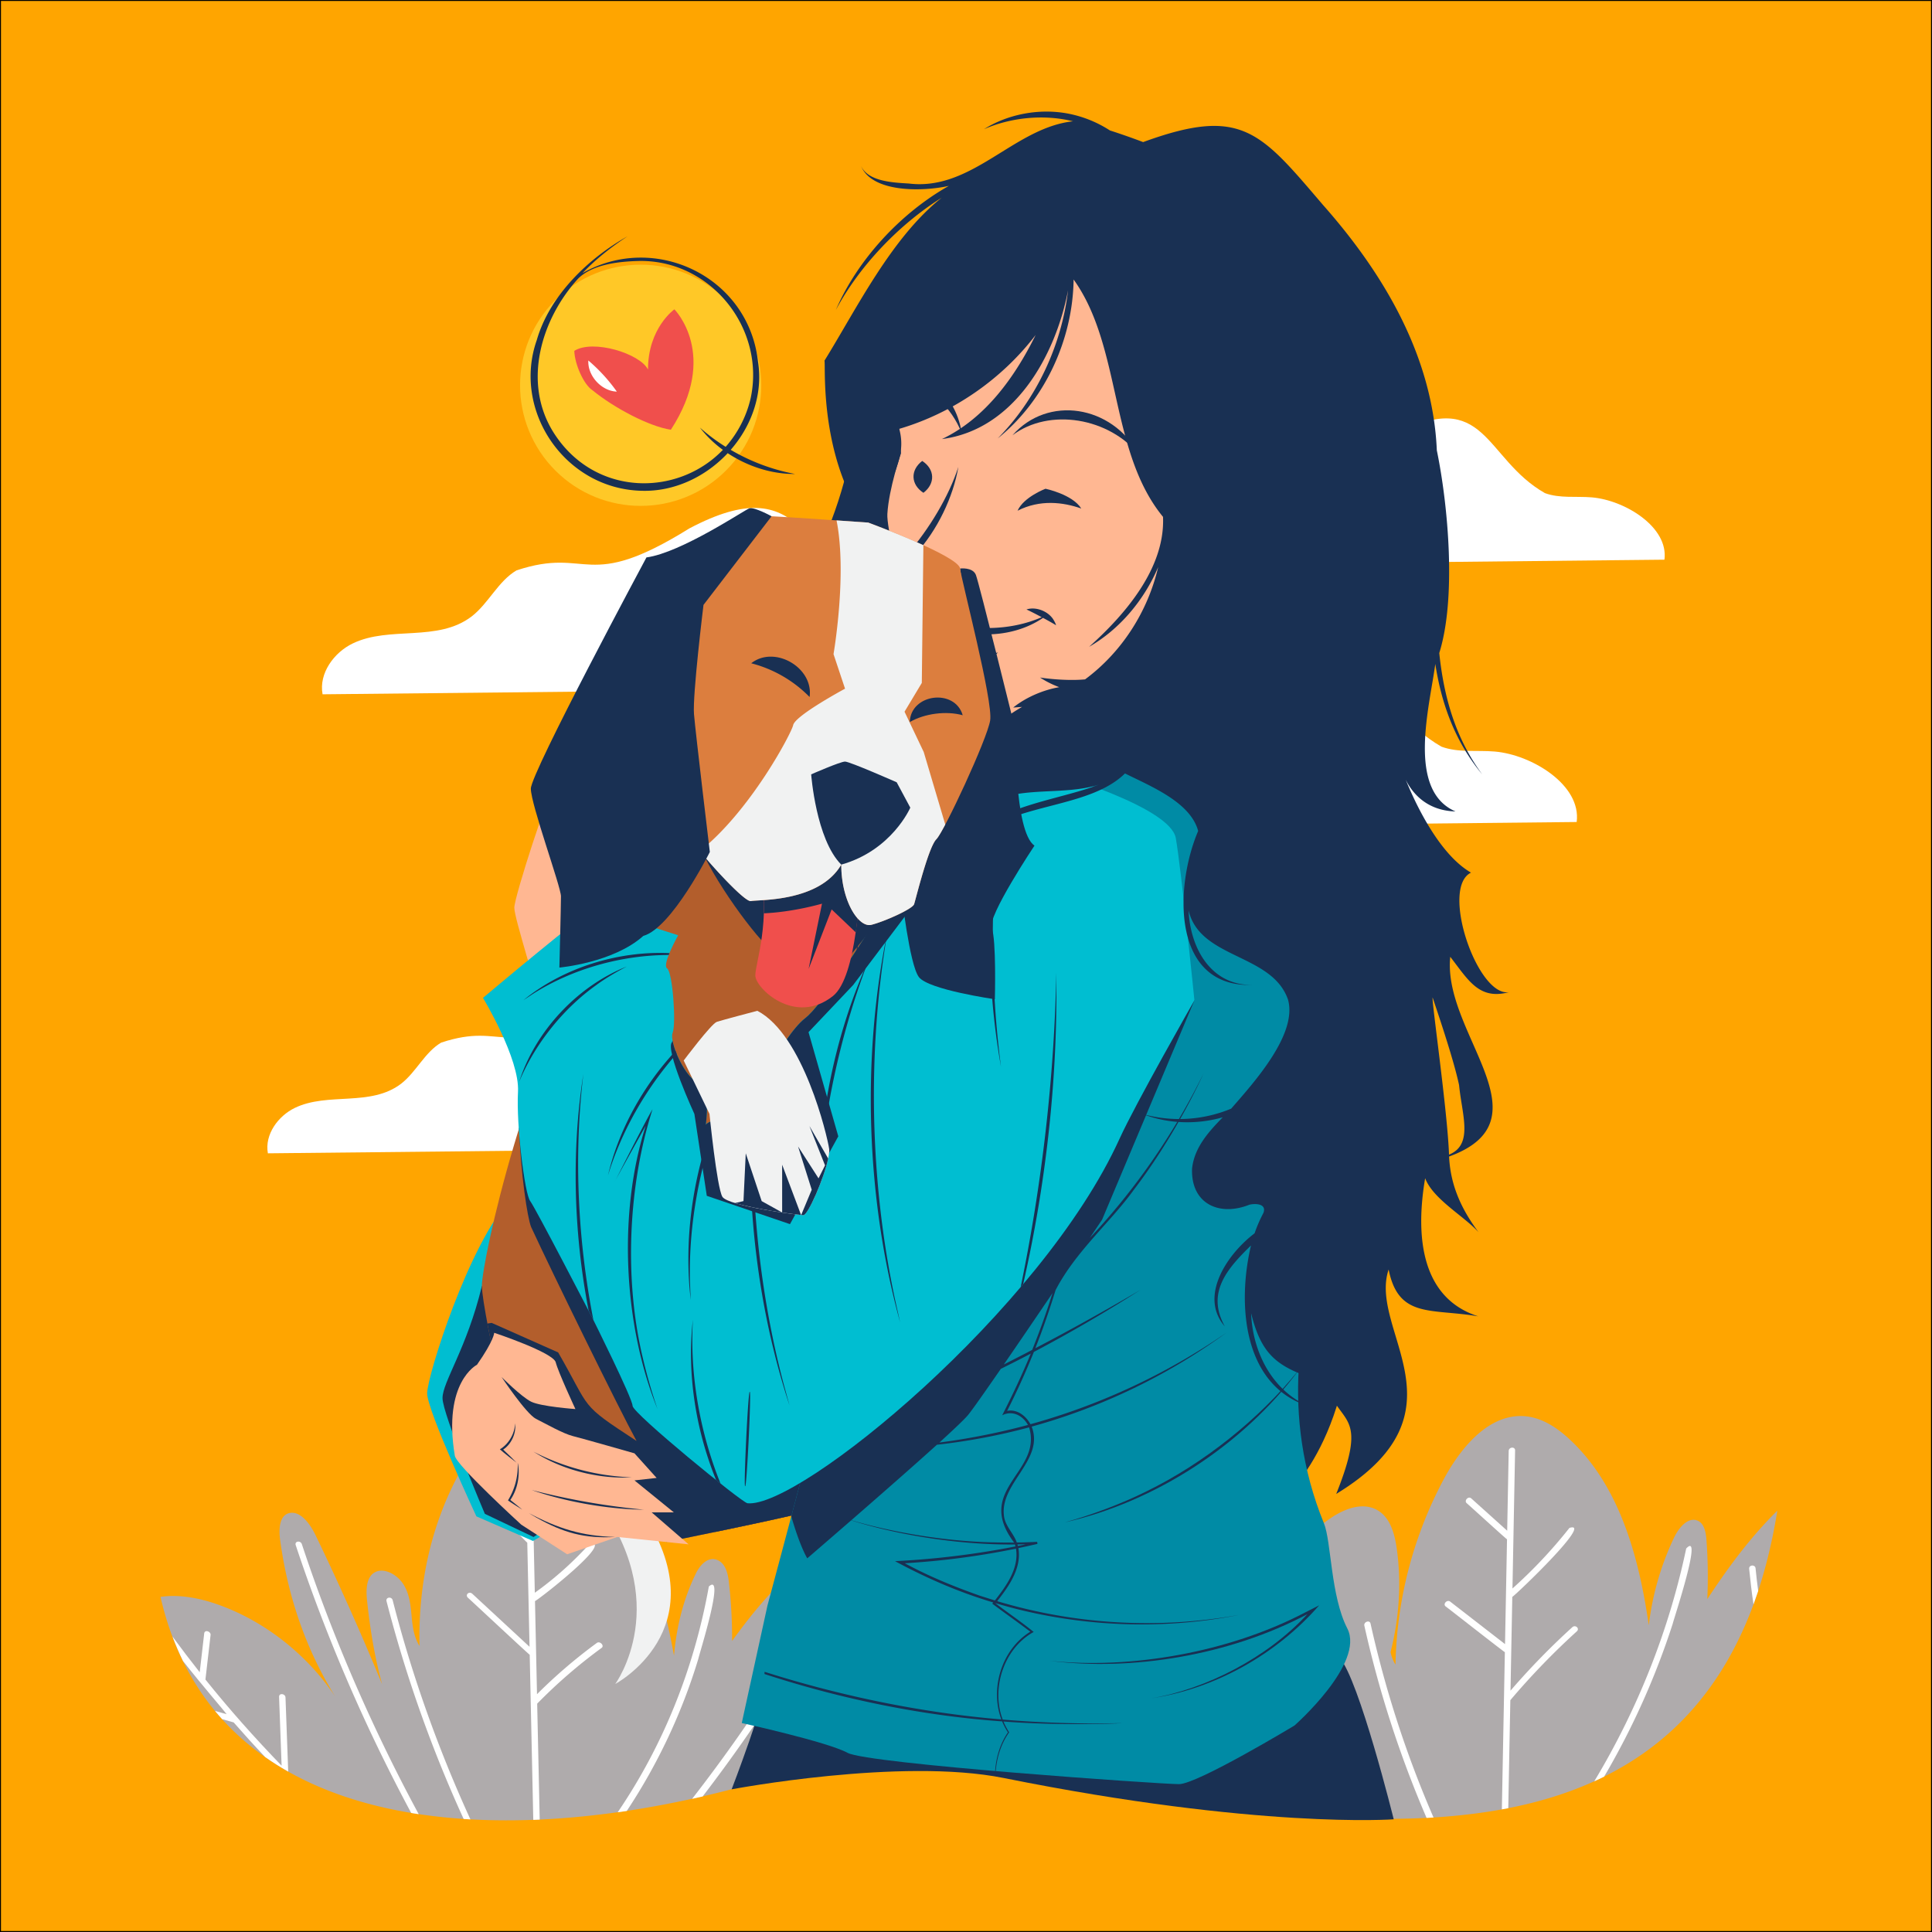 <svg xmlns="http://www.w3.org/2000/svg" viewBox="0 0 2001 2001">
  <rect x="0" y="0" width="2001" height="2001" fill="#333333" stroke="none"/>
  <defs>
    <style>
      .cls-1 {
        fill: #fff;
      }

      .cls-2 {
        fill: orange;
        stroke: #000;
        stroke-miterlimit: 10;
      }

      .cls-3 {
        fill: #afabac;
      }

      .cls-4 {
        fill: #f1f2f2;
      }

      .cls-5 {
        fill: #00bed1;
      }

      .cls-6 {
        fill: #193053;
      }

      .cls-7 {
        fill: #b35e2c;
      }

      .cls-8 {
        fill: #008ba5;
      }

      .cls-9 {
        fill: #ffb792;
      }

      .cls-10 {
        fill: #f04f4c;
      }

      .cls-11 {
        fill: #dc7e3e;
      }

      .cls-12 {
        fill: #ffc827;
      }
    </style>
  </defs>
  <g id="Background">
    <rect class="cls-1" x="0.5" y="0.5" width="2000" height="2000"/>
    <rect class="cls-2" x="0.5" y="0.5" width="2000" height="2000"/>
  </g>
  <g id="Elements">
    <g>
      <g>
        <g>
          <path class="cls-1" d="M1723.39,579.17c4.43-33.82-41-61.64-75.16-64.53-16.28-1.38-33.19,1.23-48.62-4.41-63.16-36-60.73-110.63-155.47-60.73-85.62,53.25-81.36,14.44-141.41,34.37-15,8.79-22.82,26.91-36.62,37.61-27.94,21.35-66.95,7.52-97.23,22.11-15.25,7.33-27.87,24.28-24.71,41.59Z" transform="translate(0.5 0.5)"/>
          <path class="cls-1" d="M1067.44,711c5.62-42.85-52-78.1-95.22-81.77-20.63-1.74-42.06,1.57-61.6-5.59-80-45.55-77-140.17-197-76.94C605.16,614.17,610.55,565,534.47,590.25c-19,11.13-28.91,34.1-46.4,47.65-35.4,27.05-84.83,9.53-123.18,28-19.33,9.29-35.32,30.77-31.31,52.69Z" transform="translate(0.5 0.5)"/>
          <path class="cls-1" d="M932.32,1187.2c5-38.28-46.4-69.76-85-73-18.43-1.56-37.57,1.4-55-5-71.48-40.69-68.73-125.2-175.94-68.73-96.89,60.26-92.07,16.35-160,38.9-16.95,10-25.82,30.46-41.44,42.56-31.62,24.16-75.77,8.51-110,25-17.26,8.31-31.54,27.49-28,47.07Z" transform="translate(0.5 0.5)"/>
          <path class="cls-1" d="M1632.49,850.86c5-38.27-46.4-69.76-85-73-18.43-1.56-37.57,1.4-55-5-71.48-40.68-68.73-125.19-175.94-68.72-96.89,60.26-92.07,16.34-160,38.89-17,10-25.82,30.46-41.44,42.56-31.62,24.17-75.77,8.52-110,25-17.26,8.3-31.55,27.48-28,47.07Z" transform="translate(0.5 0.5)"/>
        </g>
        <g>
          <path class="cls-3" d="M1065.73,1839c315.53,53.35,709,134.13,774.57-274.85-28.09,27.64-50.83,58.68-72.54,91.56a510.06,510.06,0,0,0-.89-61.73c-.62-8.1-2.59-17.68-10.29-19.94-9.77-2.85-18.64,8.4-23.27,18.06a290.94,290.94,0,0,0-26.14,90.7c-10.33-71.75-30.66-145.37-82.68-193.18-13.57-12.47-30.17-23.26-49.33-23.51-35.62-.46-63.79,34.14-81,66.69a423.86,423.86,0,0,0-49.33,190.8,37.8,37.8,0,0,1-5.09-13.07c9-35.43,11.36-72,6.4-107.14-2.2-15.62-6.89-32.51-20.43-40-19.88-11-46,4.28-63.74,21.16a404.33,404.33,0,0,0-28.75,30.52c-4.6-4.56-10.21-7.18-16.53-4.84-10.73,4-12.33,18.41-11.3,29.39q.45,4.89,1,9.75c-7.29,10.09-14.34,20.42-21.29,30.93a510.06,510.06,0,0,0-.89-61.73c-.61-8.1-2.58-17.68-10.29-19.94-9.76-2.85-18.64,8.4-23.27,18.06a290.94,290.94,0,0,0-26.14,90.7c-10.32-71.75-30.66-145.37-82.68-193.18-13.57-12.47-30.17-23.26-49.32-23.51-35.62-.46-63.79,34.14-81,66.69a423.9,423.9,0,0,0-49.33,190.8c-5.72-8.77-6.4-20.06-7-30.83s-1.32-22.07-7.16-30.76c-5.69-8.45-17.9-13.17-27.25-7.72q-1.06-12.64-3.32-25.34c-2.87-16-8.3-33.73-22.3-43.81-20.55-14.8-46.37-4.63-63.59,8.76-29.27,22.76-52.15,50.56-73.81,80.58a511.17,511.17,0,0,0-3.42-61.7c-1-8.19-3.34-18.12-11.22-21.86-10-4.73-18.51,4.77-22.79,13.49-12.81,26.09-20.2,55.14-22.74,85.35-13.37-73.51-36.93-150.81-91.49-208.52-14.23-15-31.46-29-50.84-33-36-7.35-63.12,21.69-79.16,50.81-29.75,54-43.46,115.09-42.11,180.62-6.14-9.84-7.28-21.22-8.28-32.07s-2.24-22.25-8.5-32-19.32-17-28.62-12.65c-9.84,4.58-10.13,18.23-8.91,29.73,3,28.45,7.79,58.3,15.56,86.59q-32-77.91-68.91-154.36c-5.45-11.27-15.17-25-26.55-23-10.68,1.89-11.71,16-10.23,27.11,7.52,56.54,25.51,112.07,57.19,163.16-28.79-43.25-72.68-77.95-120.77-95.16-19.76-7.08-41.25-11.08-60.22-8.17,57.08,248.5,347,263.18,591.39,199.23A734.74,734.74,0,0,1,1065.73,1839Z" transform="translate(0.5 0.5)"/>
          <g>
            <path class="cls-1" d="M1433.76,1739.85q-8.17-29.13-14.78-58.79c-.9-4.07-7.3-1.8-6.39,2.26a1117.5,1117.5,0,0,0,64.43,199c2.41-.13,4.81-.26,7.21-.41A1105.89,1105.89,0,0,1,1433.76,1739.85Z" transform="translate(0.5 0.5)"/>
            <path class="cls-1" d="M1561.64,1872.27q1.06-55.95,2.14-111.88a755.87,755.87,0,0,1,68.85-71.28c3.29-3-1.43-7.23-4.68-4.28a753,753,0,0,0-64,65.71l1.85-97.1c4.8-3.2,84.65-79.52,59.18-71.45a500.87,500.87,0,0,1-59,62.73c.89-46.47,1.85-96.72,2.73-142.94.08-4.25-6.55-3.72-6.63.53q-.78,41.28-1.57,82.57l-37.21-33.47c-3-2.73-7.73,2.3-4.69,5,.73.46,40.86,37.12,41.73,37.35l-2.07,108.56-56.78-44c-3.21-2.49-7.92,2.52-4.68,5,.73.39,60.44,47.2,61.3,47.35q-1.56,81.4-3.11,162.81C1557.22,1873.12,1559.44,1872.7,1561.64,1872.27Z" transform="translate(0.5 0.5)"/>
            <path class="cls-1" d="M1745.91,1603.37c-17.64,84.05-50,165.93-95.21,241.06q5.16-2.34,10.22-4.84a793.64,793.64,0,0,0,71-158.23C1733.08,1676.2,1763.8,1584,1745.91,1603.37Z" transform="translate(0.5 0.5)"/>
            <path class="cls-1" d="M1817.76,1623.79c-.4-4.15-7-3.66-6.63.53,1.29,12.29,2.61,24.65,4.5,36.84q2.5-6.83,4.86-13.9Q1818.9,1635.58,1817.76,1623.79Z" transform="translate(0.5 0.5)"/>
            <path class="cls-1" d="M1350.85,1710q-12.51-34.4-23.24-69.5c-1.21-4-7.6-1.72-6.39,2.26a1391,1391,0,0,0,98.07,239c.25.48.51,1,.76,1.45l7.83.1A1371.48,1371.48,0,0,1,1350.85,1710Z" transform="translate(0.5 0.5)"/>
            <path class="cls-1" d="M1297.65,1805q-.15,34.85-.31,69.68l6.62.74q.16-35.47.31-70.95C1304.29,1800.18,1297.67,1800.71,1297.65,1805Z" transform="translate(0.5 0.5)"/>
            <path class="cls-1" d="M1222.35,1801.61l7.11-47.19c1.08-4.2-5.33-5.46-6.39-1.24q-3.16,21-6.32,41.93c-11.25-12.94-22.23-26.12-32.72-39.69-26.76-9.77,55.14,73.52,58.74,78.22q-35.82-2.92-71-9.09c-25,9.84,72.5,15.27,77.94,16.3q16.23,16.49,33.31,32.1,5.94.72,11.88,1.41A897.33,897.33,0,0,1,1222.35,1801.61Z" transform="translate(0.5 0.5)"/>
            <path class="cls-1" d="M555.87,1764a530.92,530.92,0,0,1,66.72-57.73c3.2-2.34-1.74-7.49-4.91-5.18a532.48,532.48,0,0,0-62,53.12l-2.08-96.42c4.73-2.25,82.37-62.88,56.93-59.77a352.45,352.45,0,0,1-57.12,51.11c-1-46.13-2.08-96-3.07-141.93-.09-4.22-6.77-5-6.68-.75l1.77,82-39-40.55c-3.18-3.32-7.72.79-4.53,4.11.76.59,42.83,44.89,43.71,45.28l2.34,107.8-59.21-54.84c-3.36-3.1-7.91,1-4.53,4.11.76.53,63.05,58.72,63.92,59q1.85,85.52,3.7,171,3.32-.12,6.66-.28Q557.17,1824,555.87,1764Z" transform="translate(0.5 0.5)"/>
            <path class="cls-1" d="M288.55,1756.93l2.61,71.3c-27.66-28.58-54.11-58.27-78.89-89.2q2.64-22.83,5.27-45.65c.92-4-5.62-6.47-6.51-2.47q-2.34,20.28-4.69,40.57-14.42-18.26-28.2-37,5,13.23,10.93,25.41c19,24.19,43.17,52.17,45.16,55-4-1.08-8-2.2-12-3.33q3.58,4.35,7.34,8.51c6.38,1.74,10.87,3,11.93,3.35q15.93,18.24,32.6,35.87,11.52,8.07,23.89,15.06-1.39-38.34-2.8-76.69C295.08,1753.46,288.4,1752.7,288.55,1756.93Z" transform="translate(0.5 0.5)"/>
            <path class="cls-1" d="M733.65,1642.68c-15.29,85.25-47.46,164.87-94.4,233.83q4.69-.66,9.39-1.36a600.85,600.85,0,0,0,74.09-157.44C723.64,1712.79,751,1626.83,733.65,1642.68Z" transform="translate(0.5 0.5)"/>
            <path class="cls-1" d="M784.57,1780.64a3.54,3.54,0,0,0,.81.29c27.23,4.47,54.13.83,76.87-10.33,3.59-1.76,0-7.82-3.61-6-20.85,10.23-45.14,13.7-70,10.26,19-28.28,37.34-57.06,54.44-86.67,4.5,1.34,63.21.8,42.16-8.89a154.64,154.64,0,0,1-38.42,2.53c9.7-16.66,19.23-33.43,28.38-50.44,1.88-3.49-4-7.46-5.9-4q-25.8,47.94-54.56,94c-3-14.8-5.55-29.61-7.55-44.43-.57-4.21-7.25-5-6.68-.75,2.55,17.66,5.15,35.48,9.36,53q-43.55,69.06-93.52,133.37,5.44-1.2,10.88-2.46Q757,1821.3,784.57,1780.64Z" transform="translate(0.5 0.5)"/>
            <path class="cls-1" d="M423.54,1718.35q-9.44-30.61-17.33-61.44c-1.09-4.23-7.46-3.21-6.37,1a1356.79,1356.79,0,0,0,76.37,217.82c1.15,2.57,2.34,5.14,3.51,7.7,2.34.16,4.7.31,7,.44A1367.09,1367.09,0,0,1,423.54,1718.35Z" transform="translate(0.5 0.5)"/>
            <path class="cls-1" d="M338.49,1672.61q-14.06-36.7-26.34-73.77c-1.38-4.17-7.76-3.18-6.37,1A1756.4,1756.4,0,0,0,414.7,1857q5.26,10.14,10.7,20.22,3.86.64,7.76,1.23A1761.73,1761.73,0,0,1,338.49,1672.61Z" transform="translate(0.5 0.5)"/>
          </g>
        </g>
      </g>
      <g>
        <path class="cls-4" d="M615.1,1549.73c83.87,109.24,21.62,193.9,21.62,193.9s105.17-56,31.12-173.39Z" transform="translate(0.5 0.5)"/>
        <g>
          <path class="cls-5" d="M528.56,1241.25c-43.33,45.87-86.66,183.5-86.66,201.34s51,127.44,51,127.44l58.62,25.49,150.37-89.21s17.84-124.88,5.1-132.53S528.56,1241.25,528.56,1241.25Z" transform="translate(0.5 0.5)"/>
          <path class="cls-6" d="M498.61,1331.41c-15.63,64.72-40.78,99.34-40.78,116.12s43.84,119.88,43.84,119.88l50.42,24,129.34-83.91s15.34-117.48,4.38-124.67S498.61,1331.41,498.61,1331.41Z" transform="translate(0.5 0.5)"/>
        </g>
        <path class="cls-6" d="M803.14,1711.17c-12.74,56.08-45.88,141.56-45.88,141.56s175-33.2,281.84-11.72C1303,1894.08,1443,1883.79,1443,1883.79s-35.76-144.58-56.15-167.52-48.43-99.4-58.62-96.85S803.14,1711.17,803.14,1711.17Z" transform="translate(0.5 0.5)"/>
        <path class="cls-6" d="M978.21,1138.11l-.44-.4c-48.43-40.78-270.15-39.81-270.15-39.81l-23-120.76-100.51,63.57c-18.61,42.38-34.33,86.59-47,127.44,1.89,48.3,8.61,92.51,12.44,102.1,5.1,12.74,86.66,178.41,86.66,178.41l61.17,117.24s20.75,10.08,43.1,20.23c45.26-9.38,105.11-22.19,109.82-25.33C856.4,1556.75,942.9,1260,978.21,1138.11Z" transform="translate(0.5 0.5)"/>
        <g>
          <path class="cls-7" d="M628.59,954.2c-84.11,137.64-130,351.73-130,377.21s43.32,221.74,56.07,221.74,89.2-17.84,96.85-10.19,38.23,53.52,38.23,53.52,152.92-30.58,160.57-35.68,142.73-474.06,142.73-474.06Z" transform="translate(0.5 0.5)"/>
          <path class="cls-6" d="M977.77,1137.71c-48.43-40.78-270.15-39.81-270.15-39.81l-23-120.76-100.51,63.57c-18.17,41.45-33.6,84.33-47,127.44,1.88,48.3,8.61,92.51,12.44,102.1,21.75,47.16,91.19,188.68,109.22,221.66-60.28-39.44-46.25-31.16-81.18-91.68l-68.82-30.58-4.47.65c12.21,64.89,40.47,182.85,50.35,182.85,12.74,0,89.2-17.84,96.85-10.19s38.23,53.52,38.23,53.52,27.7-5.54,60.12-12.3c31-6.62,62.26-12.81,93-20.83,10.34-2.12,8.53-4.91,12.14-13.64,40.73-123.91,91.27-303.16,123.22-411.6Z" transform="translate(0.5 0.5)"/>
        </g>
        <path class="cls-6" d="M1399.91,1319.08c7.09,167.85-70.92,231.68-70.92,231.68L1291.16,1338Z" transform="translate(0.5 0.5)"/>
        <path class="cls-6" d="M890.12,368c2.18,159.35-74.22,255.4-74.22,255.4l34.93,115.7s-69.86,107-43.66,133.16,100.41,120.06,96.05,141.89-43.66,122.25-43.66,122.25l185.55-30.56,209.56-382s61.13-240.13,24-275S1178.27,320,1145.52,320,890.12,368,890.12,368Z" transform="translate(0.5 0.5)"/>
        <g>
          <path class="cls-8" d="M794.35,1662.47l-26.59,121.6s88.6,19.43,109.58,30.87,324.19,32.42,343.26,32.42,119.61-60.71,119.61-60.71,73.3-64.5,54.71-100.57c-17.29-33.53-16.53-90.14-24.19-108.85-45.69-111.67-24.93-222.91,3.11-276.94,8.1-15.6,79.41-211.93,62.24-299.65s-91.53-251.72-91.53-251.72-47.68-38.14-59.12-40-185,45.76-196.42,47.67-97.25,55.3-152.55,131.58c0,0-114.42,251.72-110.61,261.26s44.2,202.77,46.11,210.4S794.35,1662.47,794.35,1662.47Z" transform="translate(0.5 0.5)"/>
          <g>
            <path class="cls-6" d="M1162.15,1784.24Z" transform="translate(0.5 0.5)"/>
            <path class="cls-6" d="M1038,1780.45c-12.14-32.12,1.06-73.59,32.1-90.7-12-9.9-26.26-19.48-39.59-29.71l.09-.11c81.56,24.46,170.09,28.55,252.64,12.08a539.66,539.66,0,0,1-250.93-14.16c12.09-15.39,25.51-34.26,21.92-54.94,7.11-1.48,13.73-3,19.77-4.37l-.3-2.13c-7.19.36-14.22.57-21.1.67-3.54-10-12.49-17.41-13.35-28.32-3.73-33.4,42.08-57.27,28.77-91.7a625.06,625.06,0,0,0,202.08-97.55,672.71,672.71,0,0,1-203.32,95.07c-4.86-8.91-14.18-15.9-24.2-13.78q15.18-30,27.74-61.11c37.84-19.93,76.5-42.57,110.08-64.07-33.45,19.64-71.64,41-108.6,60.27,7.86-19.79,14.77-40,21-60.24,21-40.4,56.68-70,81.06-103.93,27.1-35.32,54.55-81.74,72.18-120.47a701.91,701.91,0,0,1-117.84,170.45c7.89-11.7,12.74-18.93,12.74-18.93l95.64-227.24c-133.33-100.59-199.08-174.39-245.47-208.6-19.07,17.88-38.21,38.53-54.64,61.2,0,0-114.42,251.72-110.61,261.26s44.2,202.77,46.11,210.4c1.2,4.8-29.76,123.09-52.93,210.34,5.53,18.73,11.05,33.6,16.52,43.38,0,0,19.65-16.89,45.49-39.36,50.59,15.88,114.12,25.58,169.57,25a11.31,11.31,0,0,1,.62,2,861.61,861.61,0,0,1-124.77,15.26c33.06,17.85,66.63,32.29,101.76,42.79a14.46,14.46,0,0,0-1,1.29c13.41,10,26.78,19.41,39.4,29-29.84,18.28-41.92,59.12-30,90.84-81-6.73-165.14-23.86-245.25-49.31l-.1,2.27c80.19,26.23,164.73,43.34,246.15,49.08a70.8,70.8,0,0,0,6,11.35c-7.93,11.43-12.27,25.63-13.26,40.06l.65.06c1.16-14.49,5.71-28.71,13.87-40.1a79.91,79.91,0,0,1-5.92-11.28c37.83,3.09,88.28,3.42,123.37,1.76l-31.47.35C1101.17,1784.39,1068.47,1783.11,1038,1780.45ZM1061.86,1599q-4,.83-8.14,1.67c-.14-.52-.28-1-.43-1.55C1056.12,1599.07,1059,1599,1061.86,1599Zm27.77-260.22c-.47,1.44-1,2.88-1.41,4.33-5.79,18.31-12.49,36.59-19.65,54.5-9.54,5-19.68,10.2-29.35,15.06C1054.81,1390,1073,1363.3,1089.63,1338.75Zm-87.78,126.61c4.32-5.19,17.54-24,34.21-48.14,10.15-5,20.88-10.47,31-15.78,0,0,0,.07,0,.11-8.94,21.66-18.92,42.81-29.58,63.77,10.19-5.37,21.17-.08,26.68,10a712.65,712.65,0,0,1-91.68,18.22C987.24,1480.05,998.3,1469.62,1001.85,1465.36Zm26,131.54c-47.61-.93-103.6-10.11-146.62-22.91,28-24.37,63.29-55.23,88.66-78.18a646.16,646.16,0,0,0,95.48-18c14.07,46.55-57.3,64-15.51,119.34Q1038.55,1597.22,1027.84,1596.9Zm-13.14,55.4c-26.57-9.4-52.24-19.75-78.11-33.75h0a813.82,813.82,0,0,0,115.17-15.13c3.33,20.29-10,38.55-21.84,53.67C1024.89,1655.5,1019.76,1653.93,1014.7,1652.3Z" transform="translate(0.5 0.5)"/>
            <path class="cls-6" d="M1351.3,1669.52c-79.47,41.67-181.52,59-264.82,50.07,85.37,10.92,186.22-5.48,267.08-48.27-41.31,45-105,77.66-161.27,87.07,65-9.68,129-45.13,173.46-96.21Z" transform="translate(0.5 0.5)"/>
            <path class="cls-6" d="M1102.15,1576.27c93.93-21.19,184.78-80.31,242.4-157.58,0,0,0-.1,0-.15-41.08,51-98.6,96.82-157.88,125.69C1161.08,1557.05,1128.55,1569.13,1102.15,1576.27Z" transform="translate(0.5 0.5)"/>
          </g>
        </g>
        <path class="cls-7" d="M738.55,807.8C678,882.15,611.89,1028.09,611.89,1028.09s101.88,165.21,112.9,165.21S901,1152,901,1152l101.88-247.82Z" transform="translate(0.5 0.5)"/>
        <g>
          <path class="cls-9" d="M560.78,1050.23c-3.81-24.8-28.6-99.17-28.6-110.61s37-124.66,38.9-118.93S673.71,789.31,673.71,795s-.42,211.33-.42,211.33Z" transform="translate(0.5 0.5)"/>
          <g>
            <path class="cls-5" d="M1090.92,800.41c-53.39-5.72-135.39,74.37-146.84,91.54S858.27,1035,833.48,1054s-61,97.25-61,97.25-40.05,7.63-42,13.35c0,0,5.73-40-7.62-43.86s-30.52-42-26.7-51.49,0-62.93-5.72-66.74,11.44-34.32,11.44-34.32-82-26.7-87.72-26.7-114.42,91.53-114.42,91.53S537.9,1096,536,1130.32s6.87,105.43,12.59,113.06S613.26,1365,613.26,1365s41.39,82.91,41.39,90.54,113.32,100.28,119,100.89c53.4,5.73,304.62-199.52,385.47-377.7,16.22-35.76,77.45-143.17,77.45-143.17S1223,900,1217.3,867.56,1090.92,800.41,1090.92,800.41Z" transform="translate(0.5 0.5)"/>
            <path class="cls-6" d="M714.16,1329.05c.19,3.92.73,16.36.75,16.81-7.24-61.3,1.72-126.87,24.24-186.19,1.11-.39,2.29-.78,3.52-1.17C722.6,1213.1,712.47,1272.2,714.16,1329.05Zm66.27-194.12c-.81,1.62-1.58,3.15-2.28,4.57-6.89,105.92,6.61,217.12,39.08,315.69.19.69-4.7-17.23-6.27-22.9C786,1337.77,775.55,1234.29,780.43,1134.93Zm67.24,92.79c5-78.92,23.74-163,52.63-236.63.19-.43-4.48,10.15-5.92,13.48C864.94,1073.5,848.31,1153,847.67,1227.72Zm71.26-264.57c-27.23,130.7-22.59,277.28,12.86,406,.19.88-4.06-18.27-5.38-24.11C900.13,1222.05,897.59,1086.69,918.93,963.15Zm174.59,43.71c-1.91,106.33-14.81,219.34-36.92,325.74l2.59-3.06c22.88-100.11,35-206.19,34.42-307.19C1093.55,1012.38,1093.52,1006.86,1093.52,1006.86ZM629.19,1216.93c13.68-45.07,39.06-89.73,71.12-126-.41-1-.78-2-1.14-2.92C665.36,1124.39,640.17,1170,629.19,1216.93Zm46.15-68.52c-6.16,9.89-33,63.14-38.08,72.92,3.69-6.66,19.61-35.62,31-55.81-29.12,91.59-22.76,206.94,12.25,293.38A547.54,547.54,0,0,1,665.05,1405C646,1324.85,649.85,1228,675.34,1148.41Zm-38.86,74.31,0-.06C636.46,1222.74,636.46,1222.75,636.48,1222.72Zm.78-1.39-.78,1.39C636.29,1223.16,636.58,1222.63,637.26,1221.33ZM692.1,988.59c.25-.64.51-1.28.78-1.93-53.73-2.4-110.22,15.29-151.24,48.71-.4.27,7.48-4.91,9.84-6.49C592.33,1002.93,643,988.7,692.1,988.59Zm-155,131.61c16-38.87,45.58-76.08,80.14-100.55,9.07-6.78,22.34-14.49,31.54-19.16C597.49,1020.79,553.81,1067.61,537.12,1120.2Zm66.53-7.94c-12.32,79.11-10.09,163.74,5.54,244.85l4.07,7.86s.31.61.85,1.71C597.6,1282.75,593.82,1195,603.65,1112.26Zm113.47,254.35c-6.21,54.8,2.7,113.28,24.07,165.79l4.58,3.65C724.15,1482.37,713.87,1423,717.12,1366.61Zm58.9,74.47c-1.58-2.62-6.56,100.12-4.73,97.65C772.87,1541.34,777.85,1438.61,776,1441.08Zm263.34-627.46c-.74,3.92-2.33,12.3-2.91,15.43-15.94,89.06-16,186.78-.15,275.59-12.37-94.06-11.25-197.19,3.14-291.06Z" transform="translate(0.5 0.5)"/>
            <path class="cls-6" d="M867.73,1176.42l-30.83-107.9,46.24-48.82L946.26,936l-31.39,2.87c-27.2,43.65-65.06,102.57-81.39,115.14-24.79,19.07-61,97.25-61,97.25s-40.05,7.63-42,13.35c0,0,5.73-40-7.62-43.86-10.85-3.1-24.22-28.87-26.8-43.54l-.48,1.55c-7.71,7.71,23.12,74.51,23.12,74.51l12.84,84.78,86.15,29.31Z" transform="translate(0.5 0.5)"/>
          </g>
        </g>
        <g>
          <path class="cls-4" d="M783.9,1046.41c47.67,24.79,72.46,129.68,74.37,143s-21,68.65-26.7,68.65-78.18-9.53-83.9-19.06-13.35-85.82-13.35-85.82l-26.7-55.3s28.61-38.14,34.33-40.05S783.9,1046.41,783.9,1046.41Z" transform="translate(0.5 0.5)"/>
          <g>
            <path class="cls-6" d="M809.58,1205.81v49.47l-21.2-11.78L771.89,1194l-2.36,49.47s-3.63,1-8.71,2c20.43,6.23,57.89,11.41,68.34,12.37Z" transform="translate(0.5 0.5)"/>
            <path class="cls-6" d="M840.21,1231.72l-10.93,26.21c1.09.1,1.87.15,2.29.15,4.75,0,21.3-38,25.72-58.63l-19.44-33.69,16.15,40.7-6.72,13.48-21.21-33Z" transform="translate(0.5 0.5)"/>
          </g>
        </g>
        <g>
          <path class="cls-9" d="M981.37,246c-39.26,75.39-55,136.64-55,141.35S932.69,469,932.69,469s-12.57,36.12-14.14,62.82,48.69,205.74,70.67,223c0,0,127.22,6.28,229.3-72.24l70.67-77s29.84-197.88-1.57-274.84-183.75-120.93-194.74-119.36S981.37,246,981.37,246Z" transform="translate(0.5 0.5)"/>
          <g>
            <path class="cls-6" d="M954.66,476.91c-12.55,9.54-11.9,24.49,1.25,33C968.46,500.36,967.81,485.42,954.66,476.91Z" transform="translate(0.5 0.5)"/>
            <path class="cls-6" d="M1119.4,526.18c-9.16-14.66-37.06-20.48-37.06-20.48s-22.61,8.52-28.93,22.75C1076.6,516.66,1100.35,519.51,1119.4,526.18Z" transform="translate(0.5 0.5)"/>
            <path class="cls-6" d="M942,398c21.18,3.63,42.78,22.92,53.56,50-6.6-44.18-45.36-70.64-72.48-49.48C928.29,397.36,936.21,396.69,942,398Z" transform="translate(0.5 0.5)"/>
            <path class="cls-6" d="M1179.26,470.09c-28.64-51.39-94.55-61.31-131.15-19.76,38-28.68,100.4-18.62,132.07,21.28Z" transform="translate(0.5 0.5)"/>
            <path class="cls-6" d="M1002.71,596.66c2.8,0,5.24-.33,6.94-.47-20.1-.86-45-8.68-62-22.81,22.77-24.61,39.21-59.45,44.43-90.29-9.67,30-29.8,64.05-53.72,91.48C955.6,589.15,982.3,597.86,1002.71,596.66Z" transform="translate(0.5 0.5)"/>
            <path class="cls-6" d="M1091,642.05c-5.14-9.28-18.41-14.62-28.37-11.32,4.92,2.28,10.63,5.25,15.78,8-33.29,14.65-75.07,14.53-108,2.18-4.71-1,3.31-1.1,4-9.26-1.83,8.7-12.31,7.69-7.22,9.95,32.09,20.52,80.16,20,112.57-2.15,5.11,2.7,9.39,5.14,13.56,7.63A23,23,0,0,0,1091,642.05Z" transform="translate(0.5 0.5)"/>
            <path class="cls-6" d="M1029.9,676.19c-15.69,4-34.12.78-47.43-8.32,9.16,17.71,36.86,21.79,50.69,7.38C1033.29,675.22,1030.69,675.94,1029.9,676.19Z" transform="translate(0.5 0.5)"/>
          </g>
          <path class="cls-6" d="M1562.56,1027.05c-32.58,5.77-71.76-108-39.52-123.75-33.9-19.64-58.62-74-67.68-96.38,6,12.39,20.5,32.13,51.62,33-50.86-21.94-26.73-108.62-20.93-152.78,6.44,41.38,20.29,80.29,48.62,114.42-27.92-37.74-39.8-80.55-44.5-125.69,17.75-56.6,9.41-152-2.53-209.94-4.12-96.84-54.47-182.51-117.86-254.13-65.17-76.23-84.37-102.35-186.33-65.14-9.8-3.73-22.55-8.25-34.37-12.05a122,122,0,0,0-42.59-17.31c-30.36-6-63.17.42-87.86,16,27.48-12,61.55-15.78,92.21-8.17-61.13,6.58-104.51,72.51-170.06,64.45-16.61-1-42.18-2.1-49.47-18.17,11.43,28.09,64.62,26.53,90.94,20.6-50.38,28.41-94.79,76.87-117.08,128.58,24.16-45.14,64.85-88.17,109.61-116.29-52.14,41.43-88.1,115-121.37,168.76,1.66,3.61-8,118.88,60.52,188.27-6.36-60.11,27.67-78.29,16.93-117.66,55.58-16.35,106.09-51.23,141.29-97.26-21.54,43.65-52.2,86.48-97.05,107.83,74.7-9.68,117.58-85.91,130.61-154.15-6.68,57.11-32.89,113.09-72.93,153.54,48.52-38.92,77.9-102.24,78.66-164.66,50,69.59,36.92,178,92.61,245.85,2.33,53.28-39.6,101.48-76.56,134.59,31.52-18,57-48.3,71.55-82.6-10.72,46-37.61,88.12-75.7,116.32-14.93,1.46-34.63,0-46.67-1.91a100.34,100.34,0,0,0,19.92,10c-16.88,2.87-34.8,10.7-47.67,21.07-.26.09,7.24-.48,9.14-.64-14.45,8.32-29.5,19.63-40.19,30.9-22.5,6.49-45.42,16.46-67.22,27.46l8.52,4.63c-19.06,11.68-49.53,31-69.74,43.75,15-1.08,42.3-1.44,57.77-4.4-30.51,35-60.43,86.36-69.47,128.65a230.9,230.9,0,0,1,16.09-32.14A212.35,212.35,0,0,0,887,993.09c2.88-89.14,74-153.94,159.93-170.1,29.21-6.17,62-1.72,90.47-10.79-53.54,20.89-145.53,23.83-143.81,96.27,7.08-84.05,123.43-60.83,171.08-107.91,25.9,13,67.9,29.62,75.78,59.63-24.38,57-28.12,162.66,56.67,159.39-43.1.94-64.87-37.66-66.59-77.19,11.8,50.62,86.39,44.44,103,92.47,10,35.89-35.47,86-58.89,112.88a140.12,140.12,0,0,1-91.68,5.55c26.27,10.27,55.78,11.13,82.94,3.43-14.85,15.24-29.4,31.29-31.77,53.14-1.33,36.26,28,49.93,59.43,37.36,6.5-1.49,18.07-1,14.47,8.55a146.76,146.76,0,0,0-9.15,21.1c-28.68,21.74-57.8,65.41-30.82,96.38-19.25-34.58,2-59.44,27.11-83.8-14.34,60.56-8.46,144.75,59.29,166.39-37-16.15-57.53-55.24-59.17-96.19,11.21,45.09,28.27,57.3,77.24,71.44,13.14,45.73,45.84,28.37,10.92,115.69,139.71-85.13,32.88-168.67,54.27-232.43,10.25,51.1,44,40.06,92.9,48.52-59.29-18.93-65.31-82.78-55.08-143.08,8.2,21.73,40.36,39.27,55.34,55.94-21.65-28.88-29.38-54.08-30.54-78.4,104.78-38.26-7.09-127.6,1.21-206.86C1520.3,1014.6,1531.29,1035.56,1562.56,1027.05Zm-51.87,96.32c2.92,30.56,15.18,61.65-10.42,72-1.47-43.79-18.06-159-17-162.73C1495.49,1068.67,1506.32,1102.76,1510.69,1123.37Z" transform="translate(0.5 0.5)"/>
        </g>
        <g>
          <path class="cls-6" d="M993.82,588.32s13.12-1.64,16.4,6.56,41,160.73,41,160.73-1.64,105,19.69,119.73c0,0-49.21,73.81-44.29,85.29s3.28,73.81,3.28,73.81-68.88-9.85-78.72-23-18-86.92-18-86.92,41-83.65,42.65-88.57,39.36-96.77,39.36-96.77Z" transform="translate(0.5 0.5)"/>
          <path class="cls-6" d="M726,879.68c16.4,37.72,64.43,102.27,77.55,107.19s52.49,14.76,59.05,18,62.32-73.8,62.32-73.8-31.16-67.25-39.36-67.25S726,879.68,726,879.68Z" transform="translate(0.5 0.5)"/>
          <g>
            <path class="cls-10" d="M786.72,895c11.48,59.05-4.92,101.69-4.92,114.81s41,52.49,80.36,21.33C887.52,1011.08,890,916.35,890,916.35L872,857.3Z" transform="translate(0.5 0.5)"/>
            <path class="cls-6" d="M790.65,945.43c30.67-1.28,60.21-10,60.21-10L837,1003l23.85-61.62,25,23.82A480.33,480.33,0,0,0,890,916.35L872,857.3,786.72,895A222.24,222.24,0,0,1,790.65,945.43Z" transform="translate(0.5 0.5)"/>
          </g>
          <path class="cls-11" d="M798.64,534.19c-4.92,0-72.16,83.65-82,111.53s-14.77,150.9-11.48,159.1,19.68,75.44,23,80.36,42.64,49.21,49.2,47.57,70.53,1.64,93.49-37.73c0,37.73,18,65.61,31.16,62.33S944.62,941,946.26,936s14.76-59,23-67.25,52.48-103.33,55.76-123-29.52-144.33-31.16-157.45-95.13-47.57-95.13-47.57S803.56,534.19,798.64,534.19Z" transform="translate(0.5 0.5)"/>
          <path class="cls-4" d="M956.22,778.36l-19.88-41.74,17.89-29.82,1.63-142.63c-26.51-12.12-57.17-23.42-57.17-23.42l-32.77-2.24C877.08,594.38,862.79,677,862.79,677l11.93,35.78S823,740.59,821,750.53c-1.52,7.62-42.75,86.46-95,129.15a29.51,29.51,0,0,0,2.11,5.5c3.28,4.92,42.64,49.21,49.2,47.57s70.53,1.64,93.49-37.73c0,37.73,18,65.61,31.16,62.33S944.62,941,946.26,936s14.76-59,23-67.25c1.73-1.73,5.06-7.33,9.27-15.26Z" transform="translate(0.5 0.5)"/>
          <path class="cls-6" d="M870.81,895c-26.24-26.24-31.16-93.48-31.16-93.48s30.15-13.24,35.07-13.24,53.49,21.44,53.49,21.44L942.31,836S923.29,880.26,870.81,895Z" transform="translate(0.5 0.5)"/>
          <g>
            <path class="cls-6" d="M838,721.4a130,130,0,0,0-60.44-34.94C801.7,667.44,842.36,690.94,838,721.4Z" transform="translate(0.5 0.5)"/>
            <path class="cls-6" d="M996.59,740.27c-17.13-4.71-39.42-1.84-54.8,7.06C942.55,718,988.42,712.09,996.59,740.27Z" transform="translate(0.5 0.5)"/>
          </g>
          <path class="cls-6" d="M798.64,534.19s-18-9.84-23-8.2-70.52,45.93-106.61,50.85c0,0-119.73,223.06-119.73,239.46S580.5,918,580.5,927.83s-1.64,73.8-1.64,73.8,55.77-4.92,86.93-32.8c29.52-8.2,68.89-86.93,68.89-86.93s-14.76-123-16.4-142.69S728.12,626,728.12,626Z" transform="translate(0.5 0.5)"/>
        </g>
        <g>
          <path class="cls-9" d="M493.51,1413c17.84-25.48,17.84-33.13,17.84-33.13s61.17,20.39,63.72,30.58,20.39,48.43,20.39,48.43-35.68-2.55-45.88-7.65S519,1425.72,519,1425.72s25.48,38.23,35.68,43.33,28,15.29,38.23,17.84,63.72,17.84,63.72,17.84l22.94,25.48-22.94,2.55,40.78,33.14H674.47L712.7,1599l-73.91-7.65-51.89,17.93-47.51-30.67s-67.14-61.31-68.82-71.36C457.83,1430.81,493.51,1413,493.51,1413Z" transform="translate(0.5 0.5)"/>
          <g>
            <path class="cls-6" d="M559.87,1507.66c27.75,15.71,62.22,23.69,93.92,21.92A239.58,239.58,0,0,1,552,1503C552.81,1503.49,557.73,1506.55,559.87,1507.66Z" transform="translate(0.5 0.5)"/>
            <path class="cls-6" d="M555.1,1571.29c27.75,15.71,49.76,21.85,81.46,20.09-34.4-.93-58.83-8.72-89.3-24.71C548,1567.13,553,1570.18,555.1,1571.29Z" transform="translate(0.5 0.5)"/>
            <path class="cls-6" d="M661.71,1562.64a744.62,744.62,0,0,1-111.5-19.89c34.92,12.18,79.14,19.93,116.12,20.35Z" transform="translate(0.5 0.5)"/>
            <path class="cls-6" d="M534.54,1514.43c-1.76-2-10.32-10.33-13.89-13.59,8.7-5.63,13.86-17.57,12.24-27.19,0,10.16-6.39,21.48-15.66,26.94C521.38,1504.28,531.58,1512.33,534.54,1514.43Z" transform="translate(0.5 0.5)"/>
            <path class="cls-6" d="M530.6,1555.07c-.76-.61-1.73-1.32-2.47-2-.1,0,0-.12,0-.17,7.8-11.26,10.2-26.75,7.56-38.52a68.4,68.4,0,0,1-10.06,39.09c2.92,2.24,13.71,8.92,14.76,9.55C540.75,1563.27,533.09,1557,530.6,1555.07Z" transform="translate(0.5 0.5)"/>
          </g>
        </g>
      </g>
      <g>
        <g>
          <circle class="cls-12" cx="663.05" cy="398.54" r="124.91" transform="translate(-87.11 586.08) rotate(-45)"/>
          <path class="cls-6" d="M823,490.41a206.49,206.49,0,0,1-66.69-25c21.62-24.84,33.56-57.82,28.27-91.28-9.68-88.23-106.93-134.37-181.77-91.74,14.89-15.67,31.46-28.2,46.73-38.19-39.57,22.21-80.48,60.4-94.08,107.5-25.73,73.17,29.16,154,108.12,156.09,34.2,1.19,66.71-14.47,89.6-38.93C773.85,482.61,798.8,490.61,823,490.41ZM572.74,447.32C540.19,395.4,560.29,329.67,598.33,288c15-14.61,41.19-17.77,64.38-18.23,73.43-.37,129.64,70.08,114.28,142.1a115.45,115.45,0,0,1-25.9,50.42,195.08,195.08,0,0,1-26.69-19.93,117.82,117.82,0,0,0,23.8,23.05C701.07,514.48,614.77,513.93,572.74,447.32Z" transform="translate(0.5 0.5)"/>
        </g>
        <g>
          <path class="cls-10" d="M613.08,403.66c-9-5.85-18.28-26.77-18.78-40.77,19.34-12.26,68.05,2.74,76.34,19.33,0-43.12,27.34-62.34,27.34-62.34s46.89,46.91-3.65,124.69C672.05,441.27,635.83,422.22,613.08,403.66Z" transform="translate(0.5 0.5)"/>
          <path class="cls-1" d="M638.36,405.1c-15.91-.55-30.36-16.33-29.51-32.23A175,175,0,0,1,638.36,405.1Z" transform="translate(0.5 0.5)"/>
        </g>
      </g>
    </g>
  </g>
</svg>
